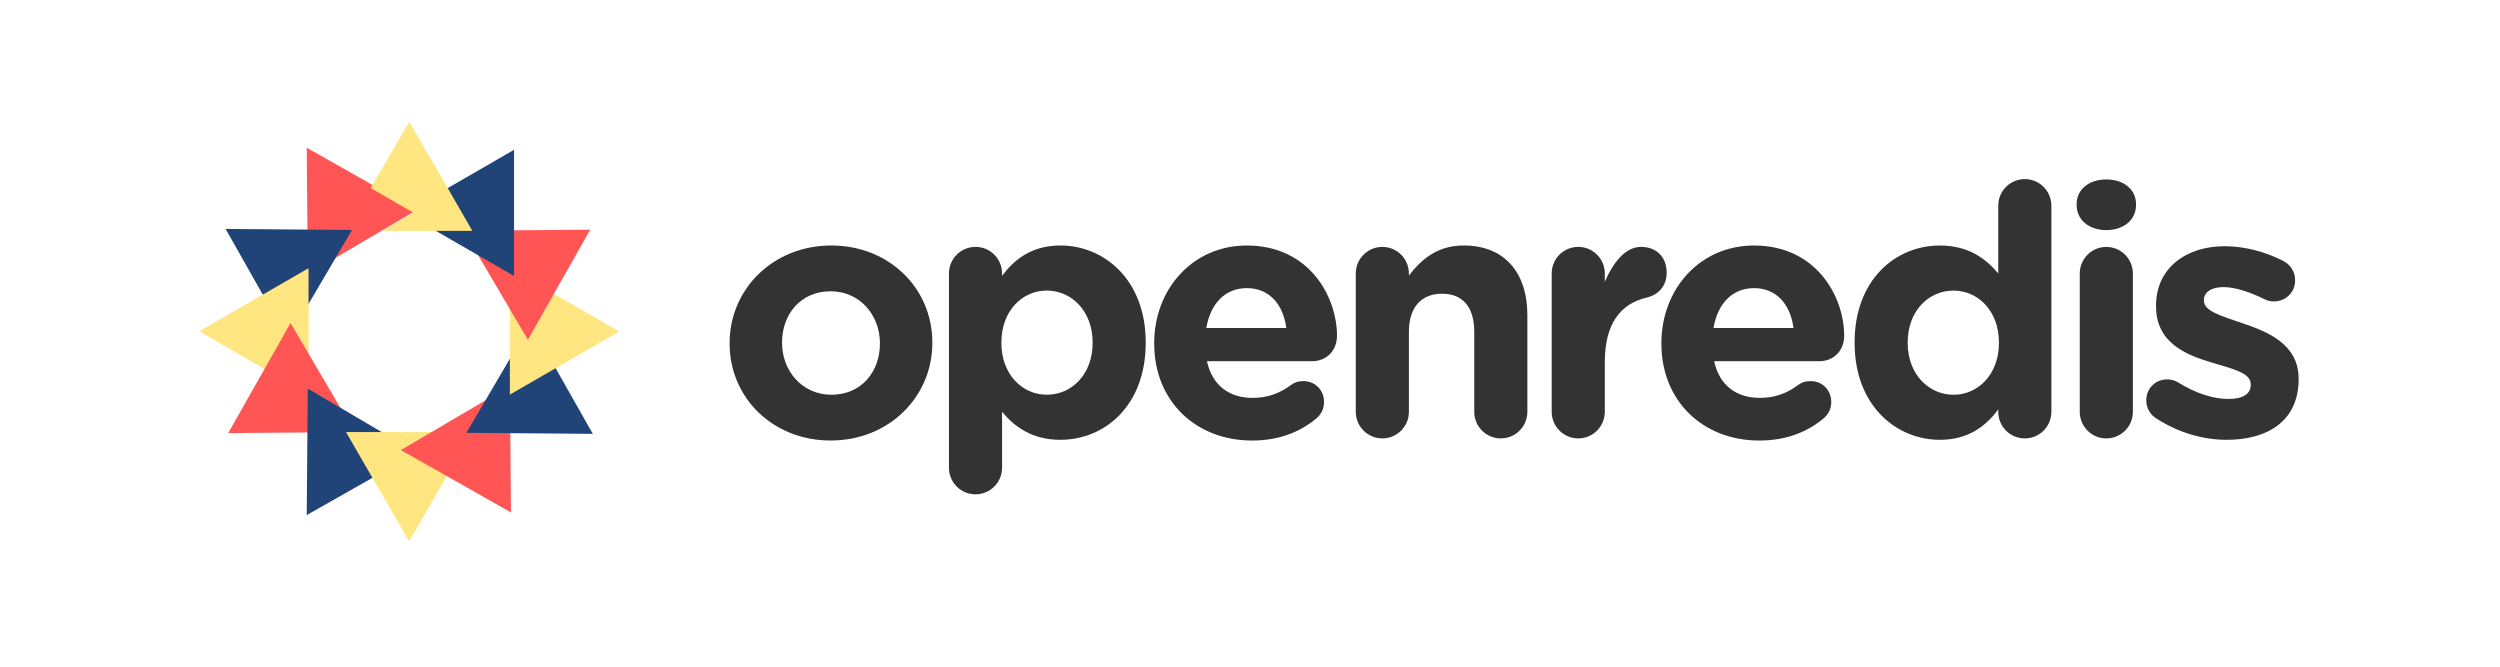 <?xml version="1.0" encoding="UTF-8" standalone="no"?>
<!-- Created with Inkscape (http://www.inkscape.org/) -->

<svg
   xmlns:dc="http://purl.org/dc/elements/1.1/"
   xmlns:cc="http://creativecommons.org/ns#"
   xmlns:rdf="http://www.w3.org/1999/02/22-rdf-syntax-ns#"
   xmlns:svg="http://www.w3.org/2000/svg"
   xmlns="http://www.w3.org/2000/svg"
   xmlns:sodipodi="http://sodipodi.sourceforge.net/DTD/sodipodi-0.dtd"
   xmlns:inkscape="http://www.inkscape.org/namespaces/inkscape"
   width="300"
   height="80"
   id="svg3118"
   version="1.1"
   inkscape:version="0.48.2 r9819"
   sodipodi:docname="openredis-logo.svg">
  <defs
     id="defs3120">
    <font
       id="font4090"
       vert-adv-y="90"
       vert-origin-y="90"
       vert-origin-x="45"
       horiz-adv-x="1024"
       horiz-origin-y="0"
       horiz-origin-x="0" />
    <linearGradient
       id="linearGradient4577">
      <stop
         offset="0"
         style="stop-color:#5fbcd3;stop-opacity:1"
         id="stop4579" />
      <stop
         offset="0.333"
         style="stop-color:#5fbcd3;stop-opacity:0.498"
         id="stop4587" />
      <stop
         offset="1"
         style="stop-color:#5fbcd3;stop-opacity:0"
         id="stop4581" />
    </linearGradient>
  </defs>
  <sodipodi:namedview
     id="base"
     pagecolor="#fafafa"
     bordercolor="#666666"
     borderopacity="1.0"
     inkscape:pageopacity="1"
     inkscape:pageshadow="2"
     inkscape:zoom="0.70710678"
     inkscape:cx="70.9709"
     inkscape:cy="74.043794"
     inkscape:document-units="px"
     inkscape:current-layer="layer1"
     showgrid="false"
     inkscape:window-width="1362"
     inkscape:window-height="724"
     inkscape:window-x="4"
     inkscape:window-y="0"
     inkscape:window-maximized="0" />
  <g
     inkscape:label="Layer 1"
     inkscape:groupmode="layer"
     id="layer1"
     transform="translate(0,-972.362)">
    <g
       id="g3117"
       transform="translate(-9.363,2.6583618e-6)">
      <g
         transform="matrix(2.072,0,0,2.072,-526.724,4812.294)"
         id="layer1-5">
        <g
           transform="translate(47.429,-630.026)"
           style="font-size:40px;font-style:normal;font-variant:normal;font-weight:300;font-stretch:normal;text-align:start;line-height:125%;letter-spacing:0px;word-spacing:0px;writing-mode:lr-tb;text-anchor:start;fill:#000000;fill-opacity:1;stroke:none;font-family:Gotham;-inkscape-font-specification:Gotham Light"
           id="text3242" />
        <g
           style="font-size:40px;font-style:normal;font-variant:normal;font-weight:300;font-stretch:normal;text-align:start;line-height:125%;letter-spacing:-2px;word-spacing:0px;writing-mode:lr-tb;text-anchor:start;fill:#333333;fill-opacity:1;stroke:none;font-family:Gotham;-inkscape-font-specification:Gotham Light"
           id="text3080">
          <path
             d="m 306.835,-1827.737 c 3.38,0 5.89,-2.53 5.89,-5.647 l 0,-0.04 c 0,-3.117 -2.49,-5.607 -5.85,-5.607 -3.38,0 -5.89,2.53 -5.89,5.647 l 0,0.041 c 0,3.117 2.49,5.607 5.85,5.607 m 0.041,-2.652 c -1.7,0 -2.854,-1.397 -2.854,-2.996 l 0,-0.04 c 0,-1.599 1.053,-2.955 2.814,-2.955 1.7,0 2.854,1.397 2.854,2.996 l 0,0.041 c 0,1.599 -1.053,2.955 -2.814,2.955"
             style="font-size:24px;font-weight:normal;line-height:125%;letter-spacing:-1.5px;fill:#333333;font-family:Gotham Rounded;-inkscape-font-specification:Gotham Rounded"
             id="path3013"
             inkscape:connector-curvature="0" />
          <path
             d="m 313.688,-1826.158 c 0,0.85 0.688,1.538 1.538,1.538 0.85,0 1.538,-0.688 1.538,-1.538 l 0,-3.239 c 0.729,0.87 1.741,1.619 3.38,1.619 2.571,0 4.939,-1.984 4.939,-5.607 l 0,-0.04 c 0,-3.623 -2.409,-5.607 -4.939,-5.607 -1.599,0 -2.631,0.749 -3.38,1.761 l 0,-0.142 c 0,-0.85 -0.688,-1.538 -1.538,-1.538 -0.85,0 -1.538,0.688 -1.538,1.538 l 0,11.254 m 5.668,-4.23 c -1.437,0 -2.631,-1.194 -2.631,-2.996 l 0,-0.04 c 0,-1.802 1.194,-2.996 2.631,-2.996 1.437,0 2.652,1.194 2.652,2.996 l 0,0.04 c 0,1.822 -1.214,2.996 -2.652,2.996"
             style="font-size:24px;font-weight:normal;line-height:125%;letter-spacing:-1.5px;fill:#333333;font-family:Gotham Rounded;-inkscape-font-specification:Gotham Rounded"
             id="path3015"
             inkscape:connector-curvature="0" />
          <path
             d="m 328.591,-1834.254 c 0.243,-1.397 1.073,-2.308 2.348,-2.308 1.295,0 2.105,0.931 2.287,2.308 l -4.635,0 m 6.416,5.202 c 0.223,-0.202 0.405,-0.506 0.405,-0.911 0,-0.688 -0.506,-1.214 -1.194,-1.214 -0.324,0 -0.526,0.081 -0.749,0.243 -0.627,0.466 -1.336,0.729 -2.186,0.729 -1.376,0 -2.348,-0.729 -2.652,-2.125 l 6.093,0 c 0.81,0 1.437,-0.587 1.437,-1.478 0,-2.247 -1.599,-5.222 -5.222,-5.222 -3.158,0 -5.364,2.55 -5.364,5.647 l 0,0.041 c 0,3.32 2.409,5.607 5.668,5.607 1.579,0 2.814,-0.506 3.765,-1.316"
             style="font-size:24px;font-weight:normal;line-height:125%;letter-spacing:-1.5px;fill:#333333;font-family:Gotham Rounded;-inkscape-font-specification:Gotham Rounded"
             id="path3017"
             inkscape:connector-curvature="0" />
          <path
             d="m 337.25,-1829.397 c 0,0.85 0.688,1.538 1.538,1.538 0.85,0 1.538,-0.688 1.538,-1.538 l 0,-4.635 c 0,-1.457 0.749,-2.206 1.923,-2.206 1.174,0 1.862,0.749 1.862,2.206 l 0,4.635 c 0,0.85 0.688,1.538 1.538,1.538 0.85,0 1.538,-0.688 1.538,-1.538 l 0,-5.607 c 0,-2.49 -1.356,-4.028 -3.684,-4.028 -1.559,0 -2.469,0.83 -3.178,1.741 l 0,-0.121 c 0,-0.85 -0.688,-1.538 -1.538,-1.538 -0.85,0 -1.538,0.688 -1.538,1.538 l 0,8.015"
             style="font-size:24px;font-weight:normal;line-height:125%;letter-spacing:-1.5px;fill:#333333;font-family:Gotham Rounded;-inkscape-font-specification:Gotham Rounded"
             id="path3019"
             inkscape:connector-curvature="0" />
          <path
             d="m 348.596,-1829.397 c 0,0.85 0.688,1.538 1.538,1.538 0.85,0 1.538,-0.688 1.538,-1.538 l 0,-2.874 c 0,-2.186 0.87,-3.38 2.429,-3.745 0.627,-0.142 1.154,-0.627 1.154,-1.437 0,-0.87 -0.547,-1.498 -1.498,-1.498 -0.911,0 -1.64,0.972 -2.085,2.024 l 0,-0.486 c 0,-0.85 -0.688,-1.538 -1.538,-1.538 -0.85,0 -1.538,0.688 -1.538,1.538 l 0,8.015"
             style="font-size:24px;font-weight:normal;line-height:125%;letter-spacing:-1.5px;fill:#333333;font-family:Gotham Rounded;-inkscape-font-specification:Gotham Rounded"
             id="path3021"
             inkscape:connector-curvature="0" />
          <path
             d="m 357.965,-1834.254 c 0.243,-1.397 1.073,-2.308 2.348,-2.308 1.295,0 2.105,0.931 2.287,2.308 l -4.635,0 m 6.416,5.202 c 0.223,-0.202 0.405,-0.506 0.405,-0.911 0,-0.688 -0.506,-1.214 -1.194,-1.214 -0.324,0 -0.526,0.081 -0.749,0.243 -0.627,0.466 -1.336,0.729 -2.186,0.729 -1.376,0 -2.348,-0.729 -2.652,-2.125 l 6.093,0 c 0.81,0 1.437,-0.587 1.437,-1.478 0,-2.247 -1.599,-5.222 -5.222,-5.222 -3.158,0 -5.364,2.55 -5.364,5.647 l 0,0.041 c 0,3.32 2.409,5.607 5.668,5.607 1.579,0 2.814,-0.506 3.765,-1.316"
             style="font-size:24px;font-weight:normal;line-height:125%;letter-spacing:-1.5px;fill:#333333;font-family:Gotham Rounded;-inkscape-font-specification:Gotham Rounded"
             id="path3023"
             inkscape:connector-curvature="0" />
          <path
             d="m 377.534,-1841.339 c 0,-0.85 -0.688,-1.538 -1.538,-1.538 -0.85,0 -1.538,0.688 -1.538,1.538 l 0,3.927 c -0.729,-0.87 -1.741,-1.619 -3.38,-1.619 -2.571,0 -4.939,1.984 -4.939,5.607 l 0,0.04 c 0,3.623 2.409,5.607 4.939,5.607 1.599,0 2.631,-0.749 3.38,-1.761 l 0,0.142 c 0,0.85 0.688,1.538 1.538,1.538 0.85,0 1.538,-0.688 1.538,-1.538 l 0,-11.942 m -5.668,4.919 c 1.437,0 2.631,1.194 2.631,2.996 l 0,0.04 c 0,1.802 -1.194,2.996 -2.631,2.996 -1.437,0 -2.652,-1.194 -2.652,-2.996 l 0,-0.04 c 0,-1.822 1.214,-2.996 2.652,-2.996"
             style="font-size:24px;font-weight:normal;line-height:125%;letter-spacing:-1.5px;fill:#333333;font-family:Gotham Rounded;-inkscape-font-specification:Gotham Rounded"
             id="path3025"
             inkscape:connector-curvature="0" />
          <path
             d="m 378.997,-1841.379 c 0,0.891 0.749,1.457 1.72,1.457 0.972,0 1.72,-0.567 1.72,-1.457 l 0,-0.04 c 0,-0.891 -0.749,-1.437 -1.72,-1.437 -0.972,0 -1.72,0.546 -1.72,1.437 l 0,0.04 m 0.182,11.983 c 0,0.85 0.688,1.538 1.538,1.538 0.85,0 1.538,-0.688 1.538,-1.538 l 0,-8.015 c 0,-0.85 -0.688,-1.538 -1.538,-1.538 -0.85,0 -1.538,0.688 -1.538,1.538 l 0,8.015"
             style="font-size:24px;font-weight:normal;line-height:125%;letter-spacing:-1.5px;fill:#333333;font-family:Gotham Rounded;-inkscape-font-specification:Gotham Rounded"
             id="path3027"
             inkscape:connector-curvature="0" />
          <path
             d="m 387.705,-1827.777 c 2.348,0 4.149,-1.093 4.149,-3.502 l 0,-0.041 c 0,-1.984 -1.761,-2.712 -3.279,-3.218 -1.174,-0.405 -2.206,-0.688 -2.206,-1.295 l 0,-0.04 c 0,-0.425 0.385,-0.749 1.133,-0.749 0.648,0 1.478,0.263 2.348,0.688 0.202,0.101 0.344,0.142 0.567,0.142 0.688,0 1.235,-0.526 1.235,-1.214 0,-0.526 -0.283,-0.931 -0.729,-1.154 -1.053,-0.526 -2.227,-0.83 -3.36,-0.83 -2.186,0 -3.967,1.235 -3.967,3.441 l 0,0.041 c 0,2.105 1.721,2.813 3.239,3.259 1.194,0.364 2.247,0.587 2.247,1.255 l 0,0.041 c 0,0.486 -0.405,0.81 -1.295,0.81 -0.87,0 -1.903,-0.324 -2.935,-0.972 -0.162,-0.101 -0.385,-0.162 -0.607,-0.162 -0.688,0 -1.214,0.526 -1.214,1.214 0,0.486 0.263,0.85 0.587,1.052 1.316,0.85 2.753,1.235 4.089,1.235"
             style="font-size:24px;font-weight:normal;line-height:125%;letter-spacing:-1.5px;fill:#333333;font-family:Gotham Rounded;-inkscape-font-specification:Gotham Rounded"
             id="path3029"
             inkscape:connector-curvature="0" />
        </g>
      </g>
      <g
         id="g3781"
         transform="matrix(1.505,0,0,1.505,-495.18,97.006)">
        <path
           transform="matrix(0.051,-0.03,0.03,0.051,334.784,576.628)"
           inkscape:transform-center-y="-1.4525998"
           d="m 304.425,605.58 -85.222,0 -85.222,0 42.611,-73.804 42.611,-73.804 42.611,73.804 z"
           inkscape:randomized="0"
           inkscape:rounded="0"
           inkscape:flatsided="false"
           sodipodi:arg2="1.5707963"
           sodipodi:arg1="0.52359878"
           sodipodi:r2="49.202827"
           sodipodi:r1="98.405655"
           sodipodi:cy="556.37726"
           sodipodi:cx="219.20309"
           sodipodi:sides="3"
           id="path3783"
           style="fill:#ff5555;fill-opacity:1;stroke:none"
           sodipodi:type="star" />
        <path
           sodipodi:type="star"
           style="fill:#214478;fill-opacity:1;stroke:none"
           id="path3785"
           sodipodi:sides="3"
           sodipodi:cx="219.20309"
           sodipodi:cy="556.37726"
           sodipodi:r1="98.405655"
           sodipodi:r2="49.202827"
           sodipodi:arg1="0.52359878"
           sodipodi:arg2="1.5707963"
           inkscape:flatsided="false"
           inkscape:rounded="0"
           inkscape:randomized="0"
           d="m 304.425,605.58 -85.222,0 -85.222,0 42.611,-73.804 42.611,-73.804 42.611,73.804 z"
           transform="matrix(-0.03,0.051,0.051,0.03,336.449,574.967)"
           inkscape:transform-center-x="1.452607" />
        <path
           sodipodi:type="star"
           style="fill:#ffe680;stroke:none"
           id="path3787"
           sodipodi:sides="3"
           sodipodi:cx="219.20309"
           sodipodi:cy="556.37726"
           sodipodi:r1="98.405655"
           sodipodi:r2="49.202827"
           sodipodi:arg1="0.52359878"
           sodipodi:arg2="1.5707963"
           inkscape:flatsided="false"
           inkscape:rounded="0"
           inkscape:randomized="0"
           d="m 304.425,605.58 -85.222,0 -85.222,0 42.611,-73.804 42.611,-73.804 42.611,73.804 z"
           transform="matrix(0,0.059,0.059,0,324.116,595.112)"
           inkscape:transform-center-x="1.452607" />
        <path
           inkscape:transform-center-x="1.452607"
           transform="matrix(0.03,0.051,0.051,-0.03,323.507,618.724)"
           d="m 304.425,605.58 -85.222,0 -85.222,0 42.611,-73.804 42.611,-73.804 42.611,73.804 z"
           inkscape:randomized="0"
           inkscape:rounded="0"
           inkscape:flatsided="false"
           sodipodi:arg2="1.5707963"
           sodipodi:arg1="0.52359878"
           sodipodi:r2="49.202827"
           sodipodi:r1="98.405655"
           sodipodi:cy="556.37726"
           sodipodi:cx="219.20309"
           sodipodi:sides="3"
           id="path3789"
           style="fill:#ff5555;fill-opacity:1;stroke:none"
           sodipodi:type="star" />
        <path
           transform="matrix(0.051,0.03,0.03,-0.051,334.784,639.48)"
           inkscape:transform-center-y="1.4526007"
           d="m 304.425,605.58 -85.222,0 -85.222,0 42.611,-73.804 42.611,-73.804 42.611,73.804 z"
           inkscape:randomized="0"
           inkscape:rounded="0"
           inkscape:flatsided="false"
           sodipodi:arg2="1.5707963"
           sodipodi:arg1="0.52359878"
           sodipodi:r2="49.202827"
           sodipodi:r1="98.405655"
           sodipodi:cy="556.37726"
           sodipodi:cx="219.20309"
           sodipodi:sides="3"
           id="path3791"
           style="fill:#214478;fill-opacity:1;stroke:none"
           sodipodi:type="star" />
        <path
           transform="matrix(0.059,0,0,-0.059,354.931,651.814)"
           inkscape:transform-center-y="1.4526007"
           d="m 304.425,605.58 -85.222,0 -85.222,0 42.611,-73.804 42.611,-73.804 42.611,73.804 z"
           inkscape:randomized="0"
           inkscape:rounded="0"
           inkscape:flatsided="false"
           sodipodi:arg2="1.5707963"
           sodipodi:arg1="0.52359878"
           sodipodi:r2="49.202827"
           sodipodi:r1="98.405655"
           sodipodi:cy="556.37726"
           sodipodi:cx="219.20309"
           sodipodi:sides="3"
           id="path3793"
           style="fill:#ffe680;stroke:none"
           sodipodi:type="star" />
        <path
           sodipodi:type="star"
           style="fill:#ff5555;fill-opacity:1;stroke:none"
           id="path3795"
           sodipodi:sides="3"
           sodipodi:cx="219.20309"
           sodipodi:cy="556.37726"
           sodipodi:r1="98.405655"
           sodipodi:r2="49.202827"
           sodipodi:arg1="0.52359878"
           sodipodi:arg2="1.5707963"
           inkscape:flatsided="false"
           inkscape:rounded="0"
           inkscape:randomized="0"
           d="m 304.425,605.58 -85.222,0 -85.222,0 42.611,-73.804 42.611,-73.804 42.611,73.804 z"
           inkscape:transform-center-y="1.4526007"
           transform="matrix(0.051,-0.03,-0.03,-0.051,378.544,652.422)" />
        <path
           sodipodi:type="star"
           style="fill:#214478;fill-opacity:1;stroke:none"
           id="path3797"
           sodipodi:sides="3"
           sodipodi:cx="219.20309"
           sodipodi:cy="556.37726"
           sodipodi:r1="98.405655"
           sodipodi:r2="49.202827"
           sodipodi:arg1="0.52359878"
           sodipodi:arg2="1.5707963"
           inkscape:flatsided="false"
           inkscape:rounded="0"
           inkscape:randomized="0"
           d="m 304.425,605.58 -85.222,0 -85.222,0 42.611,-73.804 42.611,-73.804 42.611,73.804 z"
           transform="matrix(0.03,-0.051,-0.051,-0.03,399.293,641.142)"
           inkscape:transform-center-x="-1.4526134" />
        <path
           sodipodi:type="star"
           style="fill:#ffe680;stroke:none"
           id="path3799"
           sodipodi:sides="3"
           sodipodi:cx="219.20309"
           sodipodi:cy="556.37726"
           sodipodi:r1="98.405655"
           sodipodi:r2="49.202827"
           sodipodi:arg1="0.52359878"
           sodipodi:arg2="1.5707963"
           inkscape:flatsided="false"
           inkscape:rounded="0"
           inkscape:randomized="0"
           d="m 304.425,605.58 -85.222,0 -85.222,0 42.611,-73.804 42.611,-73.804 42.611,73.804 z"
           transform="matrix(0,-0.059,-0.059,0,411.628,620.999)"
           inkscape:transform-center-x="-1.4526134" />
        <path
           inkscape:transform-center-x="-1.4526134"
           transform="matrix(-0.03,-0.051,-0.051,0.03,412.238,597.386)"
           d="m 304.425,605.58 -85.222,0 -85.222,0 42.611,-73.804 42.611,-73.804 42.611,73.804 z"
           inkscape:randomized="0"
           inkscape:rounded="0"
           inkscape:flatsided="false"
           sodipodi:arg2="1.5707963"
           sodipodi:arg1="0.52359878"
           sodipodi:r2="49.202827"
           sodipodi:r1="98.405655"
           sodipodi:cy="556.37726"
           sodipodi:cx="219.20309"
           sodipodi:sides="3"
           id="path3801"
           style="fill:#ff5555;fill-opacity:1;stroke:none"
           sodipodi:type="star" />
        <path
           style="fill:#214478;fill-opacity:1;stroke:none"
           inkscape:transform-center-y="-1.4525998"
           d="m 376.232,603.639 -4.358,-2.516 -2.179,-1.258 0,-2.516 2.179,-1.258 4.358,-2.516 0,5.032 z"
           id="path3803"
           inkscape:connector-curvature="0"
           sodipodi:nodetypes="cccccccc" />
        <path
           style="fill:#ffe680;stroke:none"
           d="m 367.874,591.35 -2.531,4.344 -0.531,0.938 3.406,1.969 -2.469,1.438 2.125,0 5.031,0 -2.5,-4.344 -2.531,-4.344 z"
           id="path3805"
           inkscape:connector-curvature="0" />
      </g>
    </g>
  </g>
</svg>
